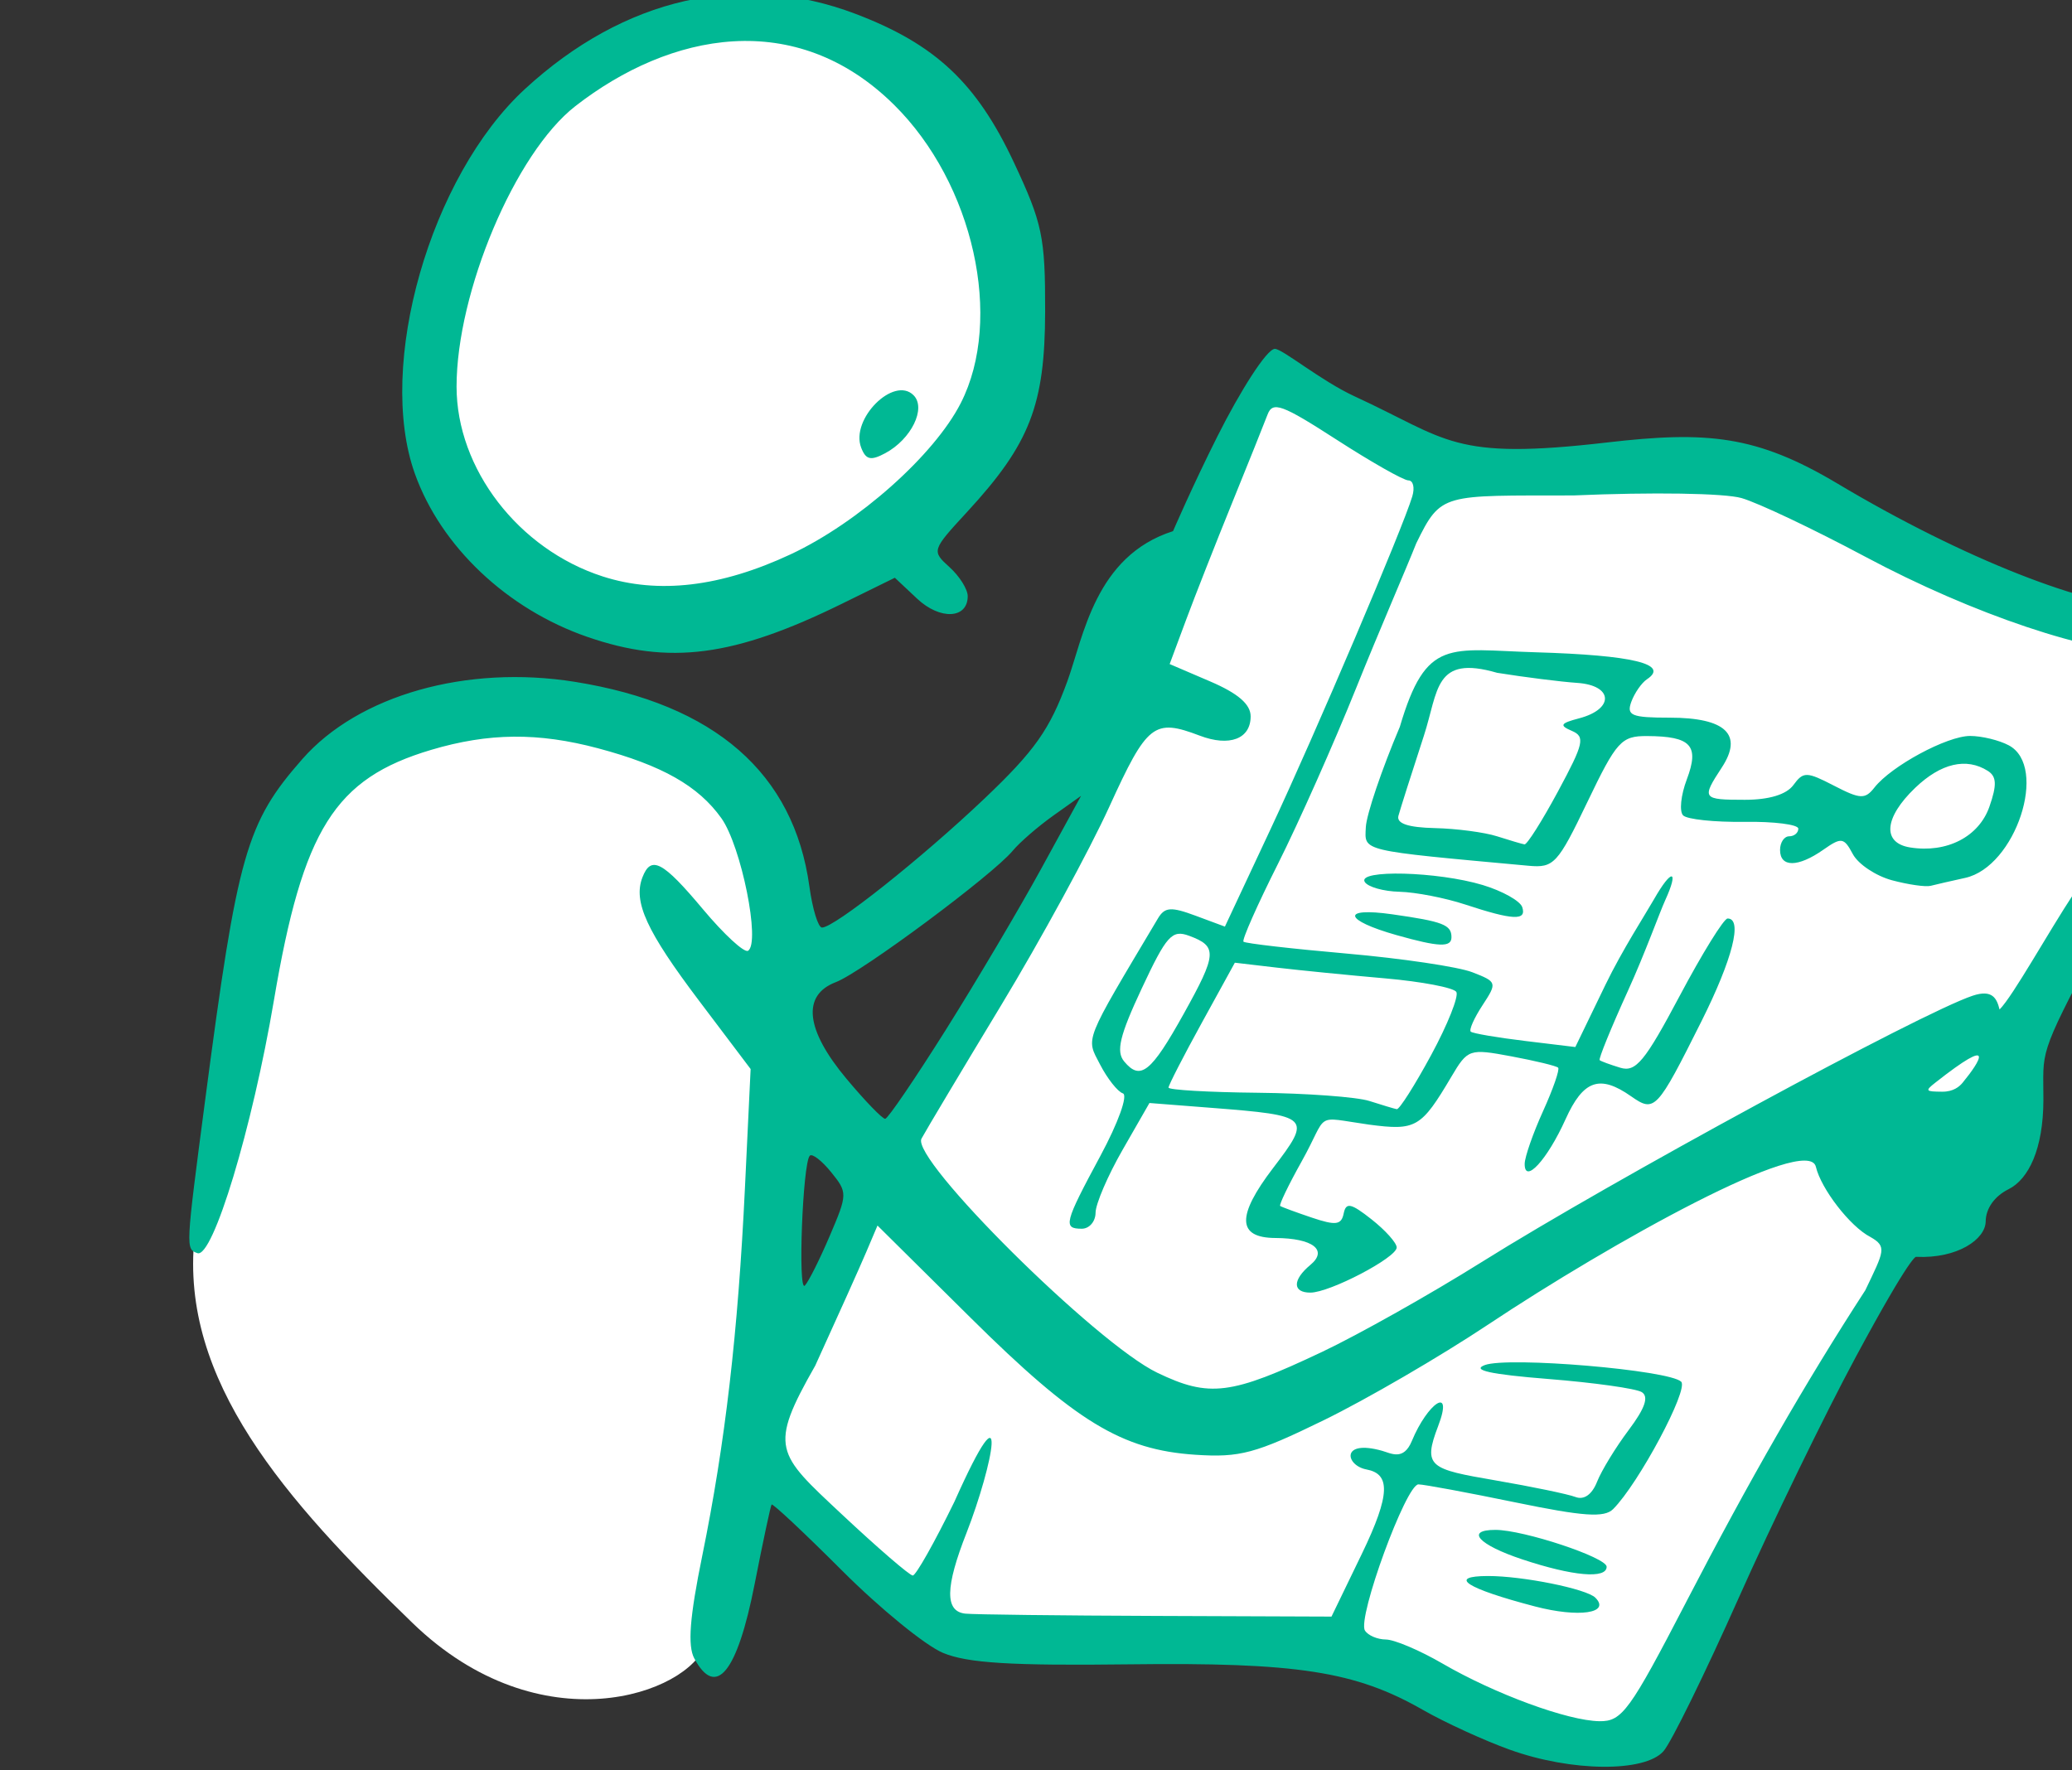<?xml version="1.0" ?><svg height="166.754mm" viewBox="0 0 195.15 166.754" width="195.15mm" xmlns="http://www.w3.org/2000/svg">
    <rect x="0" y="0" width="195.15" height="166.754" fill="#333333" stroke="none"/>
    <path d="m 46312.984,1041.561 c -41.223,0.281 -83.637,33.103 -101.582,64.998 -26.102,46.392 -44.667,104.187 17.803,139.768 9.284,10.713 68.368,36.17 134.006,-18.773 35.703,-29.886 53.516,-110.378 2.84,-163.06 -15.836,-16.463 -34.329,-23.059 -53.067,-22.932 z m 178.662,135.471 -51.876,118.145 -72.956,137.506 -56.681,104.186 c 0,0 7.753,-150.677 -0.11,-196.381 -7.864,-45.704 -53.296,-50.914 -97.855,-50.324 -44.56,0.59 -65.419,27.227 -72.518,51.504 -7.099,24.277 -21.842,94.061 -30.47,135.244 -5.242,50.914 32.108,93.276 77.541,137.211 45.433,43.935 98.073,25.262 104.189,7.373 6.116,-17.889 15.072,-63.594 15.072,-63.594 0,0 52.314,48.654 67.276,55.928 14.963,7.273 121.01,6.781 126.033,7.174 5.024,0.393 41.501,12.286 62.033,22.213 20.532,9.927 60.287,12.68 60.287,12.68 l 48.819,-92.293 162.728,-297.619 -52.422,-10.713 -119.371,-55.533 -108.449,4.324 z" fill="#FFFFFF" paint-order="markers stroke fill" transform="translate(64.942,-36.414) matrix(0.265,0,0,0.265,-11387.47,407.594) translate(-3313.529,-2437.82)"/>
    <path d="m 43263.118,-778.701 c -9.12,-3.284 -22.988,-9.637 -30.819,-14.117 -24.052,-13.764 -44.698,-16.968 -104.595,-16.228 -41.877,0.516 -57.333,-0.438 -66.035,-4.074 -6.251,-2.612 -22.362,-15.747 -35.805,-29.188 -13.44,-13.441 -24.737,-24.035 -25.105,-23.541 -0.364,0.493 -3.082,13.221 -6.035,28.283 -6.171,31.459 -13.749,40.786 -21.453,26.396 -2.413,-4.512 -1.628,-14.604 2.842,-36.496 8.141,-39.885 12.71,-79.286 15.172,-130.827 l 2.015,-42.173 -18.313,-24.252 c -18.67,-24.723 -23.475,-35.187 -20.144,-43.866 3.051,-7.953 7.217,-5.759 21.54,11.35 7.47,8.923 14.669,15.552 15.998,14.732 4.513,-2.79 -2.405,-37.193 -9.475,-47.123 -8.171,-11.473 -21.063,-18.782 -43.832,-24.85 -21.301,-5.676 -38.865,-5.514 -59.273,0.546 -34.329,10.196 -45.618,28.167 -55.926,89.036 -7.701,45.473 -21.729,91.831 -27.197,89.877 -4.197,-1.502 -4.199,-1.405 2.715,-54.095 11.547,-87.987 14.627,-98.81 34.591,-121.548 19.932,-22.7 58.359,-33.591 96.836,-27.444 49.724,7.945 77.849,32.485 83.367,72.746 1.103,8.035 3.12,14.609 4.483,14.609 4.401,0 35.434,-24.648 57.79,-45.898 17.787,-16.91 23.159,-24.515 29.393,-41.614 5.746,-15.759 9.837,-44.559 37.577,-53.409 0,0 7.002,-16.236 15.827,-33.802 7.925,-15.781 17.478,-30.996 20.367,-30.996 2.695,0 16.366,11.365 28.368,16.893 33.4,15.381 34.33,22.816 89.666,16.389 35.573,-4.131 53.101,-2.592 81.942,14.617 44.527,26.572 89.315,44.242 112.312,44.313 6.397,0.04 17.104,0.939 23.796,2.046 15.286,2.527 21.824,12.459 8.403,26.667 -5.137,5.438 -12.542,18.645 -16.457,29.351 -3.914,10.706 -23.148,37.843 -35.925,61.931 -21.261,40.091 -18.909,37.114 -18.959,54.841 -0.05,17.332 -5.219,28.103 -12.402,31.688 -4.988,2.487 -8.058,6.824 -8.112,11.454 -0.07,6.234 -9.824,13.259 -24.728,12.579 0,0 -1.492,-1.426 -21.35,35.42 -11.055,20.518 -29.852,59.205 -41.77,85.968 -11.914,26.764 -23.911,51.216 -26.659,54.338 -6.678,7.596 -32.772,7.343 -54.631,-0.529 z m 62.682,-52.488 c 22.584,-43.55 42.319,-77.898 63.678,-110.842 6.609,-13.836 7.837,-15.503 1.794,-18.935 -7.216,-3.704 -17.53,-17.136 -19.364,-24.948 -2.797,-11.91 -72.961,27.113 -116.537,56.123 -16.951,11.284 -43.228,26.574 -58.394,33.977 -24.247,11.835 -29.753,13.316 -45.612,12.267 -26.158,-1.729 -42.597,-11.753 -79.908,-48.721 l -33.063,-32.758 -4.03,9.487 c -2.213,5.218 -10.357,23.355 -18.094,40.306 -16.707,29.329 -13.737,31.128 9.293,52.715 12.848,12.044 24.264,21.898 25.368,21.898 1.106,0 7.767,-11.814 14.808,-26.253 20.17,-45.198 13.578,-12.736 4.348,10.963 -7.668,19.47 -7.8,28.095 -0.441,28.844 3.125,0.318 33.674,0.684 67.893,0.811 l 62.212,0.235 10.735,-22.191 c 10.453,-21.606 10.063,-28.541 1.688,-30.114 -7.44,-1.398 -9.27,-10.791 5.516,-6.642 3.27,0.918 7.671,3.662 10.63,-3.503 5.542,-13.421 14.978,-20.029 9.331,-5.256 -5.547,14.511 -2.973,15.274 20.335,19.279 13.031,2.24 25.853,4.9 28.488,5.912 3.008,1.153 5.864,-0.86 7.657,-5.398 1.572,-3.981 6.633,-12.262 11.243,-18.403 5.82,-7.75 7.239,-11.875 4.637,-13.483 -2.063,-1.275 -17.023,-3.375 -33.247,-4.667 -20.498,-1.633 -27.367,-3.141 -22.517,-4.947 8.323,-3.098 65.633,1.766 69.788,5.924 2.743,2.741 -15.157,36.245 -24.188,45.276 -3.125,3.124 -10.496,2.618 -34.761,-2.389 -16.937,-3.493 -32.431,-6.371 -34.428,-6.396 -4.389,-0.05 -21.791,47.471 -19.022,51.95 1.074,1.737 4.421,3.175 7.438,3.197 3.018,0.02 12.054,3.855 20.083,8.519 18.693,10.861 44.568,20.371 55.833,20.521 8.022,0.11 10.72,-3.6 30.817,-42.356 z m -53.711,1.566 c -24.509,-6.41 -31.282,-10.793 -16.718,-10.821 12.334,-0.02 35.01,4.556 38.157,7.705 5.521,5.519 -5.9,7.179 -21.439,3.116 z m -4.553,-16.743 c -15.564,-5.177 -20.374,-10.475 -9.51,-10.475 9.97,0 39.518,9.797 39.518,13.102 0,4.41 -12.015,3.358 -30.008,-2.627 z m -71.203,-73.709 c 13.029,-6.171 38.576,-20.549 56.773,-31.952 46.152,-28.922 156.114,-88.584 174.559,-94.711 7.023,-2.333 8.559,1.015 9.526,4.915 4.887,-4.951 17.043,-27.052 26.546,-41.464 25.437,-38.576 44.672,-72.952 44.672,-79.834 0,-4.01 -3.555,-5.15 -16.055,-5.15 -22.814,0 -64.488,-13.987 -103.063,-34.593 -18.233,-9.739 -37.941,-19.08 -43.795,-20.76 -6.098,-1.749 -31.654,-2.148 -59.792,-0.936 -46.544,0.104 -46.938,-1.152 -55.837,17.04 -3.292,8.366 -13.232,31.213 -21.23,51.129 -8,19.914 -20.557,48.167 -27.905,62.784 -7.35,14.615 -12.866,27.069 -12.26,27.675 0.606,0.606 17.121,2.508 36.7,4.227 19.579,1.719 39.659,4.703 44.622,6.632 8.82,3.426 8.903,3.692 3.615,11.758 -2.972,4.54 -4.843,8.755 -4.155,9.367 0.686,0.614 9.331,2.094 19.207,3.29 l 17.956,2.174 10.751,-22.224 c 5.913,-12.225 14.354,-25.293 17.122,-30.155 6.577,-11.552 8.996,-10.559 4.077,0.182 -1.929,4.213 -7.208,18.918 -13.22,32.128 -6.012,13.209 -10.55,24.342 -10.08,24.738 0.468,0.396 3.773,1.608 7.342,2.694 5.494,1.671 8.723,-2.239 21.087,-25.531 8.029,-15.126 15.694,-27.512 17.032,-27.521 5.454,-0.04 1.774,14.436 -9.297,36.557 -15.87,31.71 -16.622,32.509 -25.027,26.623 -11.132,-7.798 -16.989,-5.737 -23.268,8.188 -6.514,14.446 -14.638,23.28 -14.519,15.788 0.05,-2.449 2.985,-10.873 6.547,-18.722 3.56,-7.85 5.963,-14.782 5.339,-15.406 -0.626,-0.625 -8.073,-2.432 -16.55,-4.016 -15.053,-2.811 -15.555,-2.641 -21.438,7.296 -10.719,18.106 -12.552,19.167 -29.263,16.951 -20.058,-2.835 -14.059,-4.523 -23.916,13.112 -4.661,8.338 -8.088,15.453 -7.615,15.809 0.472,0.356 5.515,2.217 11.208,4.137 8.555,2.884 10.526,2.632 11.354,-1.45 0.829,-4.076 2.566,-3.709 9.926,2.094 4.905,3.868 8.92,8.356 8.92,9.975 0,3.608 -23.79,16.051 -30.688,16.051 -6.406,0 -6.396,-4.533 0.02,-9.86 6.335,-5.259 0.847,-9.482 -12.42,-9.555 -13.638,-0.07 -13.893,-7.777 -0.828,-24.887 13.83,-18.113 13.299,-18.63 -21.922,-21.38 l -22.038,-1.719 -9.56,16.67 c -5.26,9.167 -9.573,19.222 -9.591,22.346 -0.02,3.122 -2.221,5.676 -4.898,5.676 -6.763,0 -6.24,-2.039 6.631,-25.93 6.321,-11.728 9.851,-21.563 7.967,-22.19 -1.858,-0.619 -5.51,-5.245 -8.113,-10.28 -5.037,-9.741 -6.08,-7.11 20.58,-51.898 2.417,-4.06 4.629,-4.222 13.351,-0.983 l 10.452,3.884 16.253,-34.703 c 15.849,-33.838 46.953,-106.879 50.347,-118.236 0.935,-3.122 0.307,-5.677 -1.395,-5.677 -1.697,0 -13.181,-6.515 -25.519,-14.477 -19.438,-12.547 -22.708,-13.737 -24.528,-8.922 -1.155,3.056 -6.844,17.235 -12.642,31.509 -5.795,14.274 -13.153,32.978 -16.348,41.565 l -5.805,15.613 14.391,6.169 c 9.92,4.253 14.395,8.115 14.395,12.427 0,8.018 -7.526,10.872 -18.082,6.858 -16.268,-6.184 -18.682,-4.288 -32.149,25.262 -7.109,15.597 -24.396,47.335 -38.415,70.53 -14.019,23.195 -26.774,44.548 -28.338,47.45 -3.907,7.243 62.062,72.762 83.785,83.212 18.517,8.908 26.194,7.942 58.507,-7.363 z m 26.596,-148.177 c -18.898,-5.335 -19.922,-10.014 -1.621,-7.417 18.087,2.568 21.085,3.728 21.085,8.156 0,3.676 -4.423,3.508 -19.464,-0.739 z m 24.331,-10.898 c -7.137,-2.352 -17.636,-4.388 -23.329,-4.526 -5.693,-0.136 -11.253,-1.708 -12.354,-3.493 -2.768,-4.475 25.938,-3.728 41.911,1.091 6.995,2.11 13.321,5.648 14.058,7.861 1.633,4.9 -3.275,4.674 -20.286,-0.933 z m 151.734,-8.606 c -5.757,-1.542 -12.032,-5.725 -13.942,-9.295 -3.189,-5.96 -4.048,-6.087 -10.527,-1.548 -8.975,6.285 -15.346,6.317 -15.346,0.07 0,-2.676 1.46,-4.865 3.246,-4.865 1.784,0 3.244,-1.22 3.244,-2.709 0,-1.489 -8.635,-2.584 -19.185,-2.433 -10.552,0.154 -20.34,-0.876 -21.751,-2.283 -1.412,-1.405 -0.826,-7.169 1.304,-12.808 4.547,-12.049 1.544,-15.325 -14.117,-15.403 -9.17,-0.05 -10.84,1.8 -21.231,23.47 -10.528,21.96 -11.912,23.461 -20.866,22.639 -60.418,-5.544 -58.276,-5.035 -57.867,-13.718 0.218,-4.461 5.649,-20.518 12.089,-35.684 9.402,-31.828 17.497,-27.403 48.279,-26.487 34.54,1.027 47.647,4.205 39.553,9.59 -1.898,1.264 -4.395,4.852 -5.548,7.974 -1.813,4.915 0.03,5.678 13.627,5.678 19.92,0 26.194,6.002 18.521,17.713 -7.263,11.083 -6.979,11.484 8.18,11.484 8.628,0 14.802,-1.877 17.267,-5.248 3.528,-4.823 4.691,-4.805 14.43,0.232 9.319,4.819 11.046,4.898 14.363,0.664 5.993,-7.653 25.78,-18.331 33.991,-18.344 4.132,0 10.337,1.5 13.786,3.346 14.136,7.565 2.402,43.175 -15.52,47.109 -4.964,1.089 -10.481,2.357 -12.267,2.819 -1.784,0.461 -7.955,-0.424 -13.713,-1.967 z m 34.603,-26.197 c 2.691,-7.717 2.555,-10.703 -0.575,-12.691 -7.627,-4.842 -16.683,-2.73 -25.814,6.019 -11.066,10.6 -11.829,19.592 -1.801,21.194 13.047,2.083 24.45,-3.791 28.19,-14.522 z m -153.314,-5.451 c 9.175,-17.035 9.712,-19.408 4.866,-21.479 -4.516,-1.93 -4.063,-2.693 2.644,-4.457 12.544,-3.3 12.084,-11.714 -0.685,-12.585 -5.859,-0.401 -18.681,-2.015 -28.494,-3.588 -22.417,-6.516 -20.792,6.314 -26.05,22.438 -4.365,13.383 -8.426,26.157 -9.024,28.387 -0.737,2.753 3.417,4.158 12.938,4.378 7.715,0.178 17.676,1.492 22.136,2.921 4.46,1.428 8.839,2.718 9.732,2.867 0.893,0.148 6.263,-8.349 11.937,-18.882 z m -258.869,158.084 c 6.367,-14.91 6.376,-15.441 0.487,-22.708 -3.32,-4.093 -6.725,-6.712 -7.57,-5.82 -2.53,2.671 -4.289,48.743 -1.763,46.169 1.279,-1.305 5.263,-9.243 8.846,-17.641 z m 41.262,-73.275 c 10.887,-17.318 26.158,-43.119 33.934,-57.334 l 14.138,-25.847 -9.89,7.041 c -5.44,3.874 -11.922,9.491 -14.407,12.486 -7.165,8.634 -53.733,43.229 -62.86,46.699 -12.141,4.616 -10.795,16.912 3.759,34.321 6.623,7.923 12.828,14.341 13.788,14.262 0.96,-0.07 10.652,-14.311 21.538,-31.628 z m 172.528,8.901 c 5.839,-10.794 9.851,-20.864 8.917,-22.378 -0.938,-1.513 -12.292,-3.68 -25.233,-4.814 -12.944,-1.135 -30.272,-2.853 -38.511,-3.82 l -14.976,-1.757 -11.787,21.444 c -6.482,11.793 -11.786,22.122 -11.786,22.953 0,0.83 14.233,1.656 31.629,1.834 17.397,0.178 35.28,1.492 39.739,2.921 4.463,1.428 8.85,2.743 9.752,2.919 0.901,0.178 6.416,-8.507 12.256,-19.302 z m 188.857,9.895 c 6.331,-7.699 12.248,-17.319 -9.731,0 -3.68,2.9 -3.47,3.154 2.432,3.194 4.015,0.04 6.167,-1.817 7.299,-3.194 z m -276.81,-24.53 c 11.833,-21.277 12.019,-23.958 1.927,-27.691 -6.134,-2.27 -8.036,-0.156 -16.897,18.78 -7.799,16.663 -9.161,22.333 -6.222,25.875 5.781,6.966 9.567,3.936 21.192,-16.964 z m -211.965,-133.947 c -28.552,-9.866 -52.084,-32.143 -61.331,-58.059 -13.734,-38.483 5.488,-105.679 39.091,-136.654 35.284,-32.524 77.254,-42.08 117.54,-26.764 28.384,10.791 43.039,24.549 56.303,52.852 10.132,21.622 11.139,26.431 11.088,52.978 -0.07,33.265 -5.416,47.014 -27.722,71.214 -12.601,13.669 -12.659,13.852 -6.258,19.645 3.555,3.215 6.463,7.856 6.463,10.312 0,8.079 -9.813,8.562 -17.98,0.888 l -7.92,-7.439 -18.681,9.182 c -38.52,18.932 -61.42,21.926 -90.593,11.845 z m 72.265,-29.368 c 24.032,-11.246 50.991,-35.22 60.445,-53.754 15.196,-29.781 4.637,-77.998 -23.723,-106.032 -35.001,-34.598 -79.594,-25.719 -113.257,0.474 -21.479,16.713 -42.225,66.223 -42.225,99.702 0,29.219 21.995,57.812 51.904,67.472 19.779,6.388 41.982,3.777 66.856,-7.862 z m 25.036,-37.919 c -3.884,-10.121 11.617,-25.629 18.617,-18.628 4.606,4.606 -0.785,15.65 -10.066,20.616 -5.143,2.753 -6.888,2.347 -8.551,-1.988 z" fill="#00B894" transform="translate(64.942,-36.414) matrix(0.265,0,0,0.265,-11387.47,407.594)"/>
</svg>